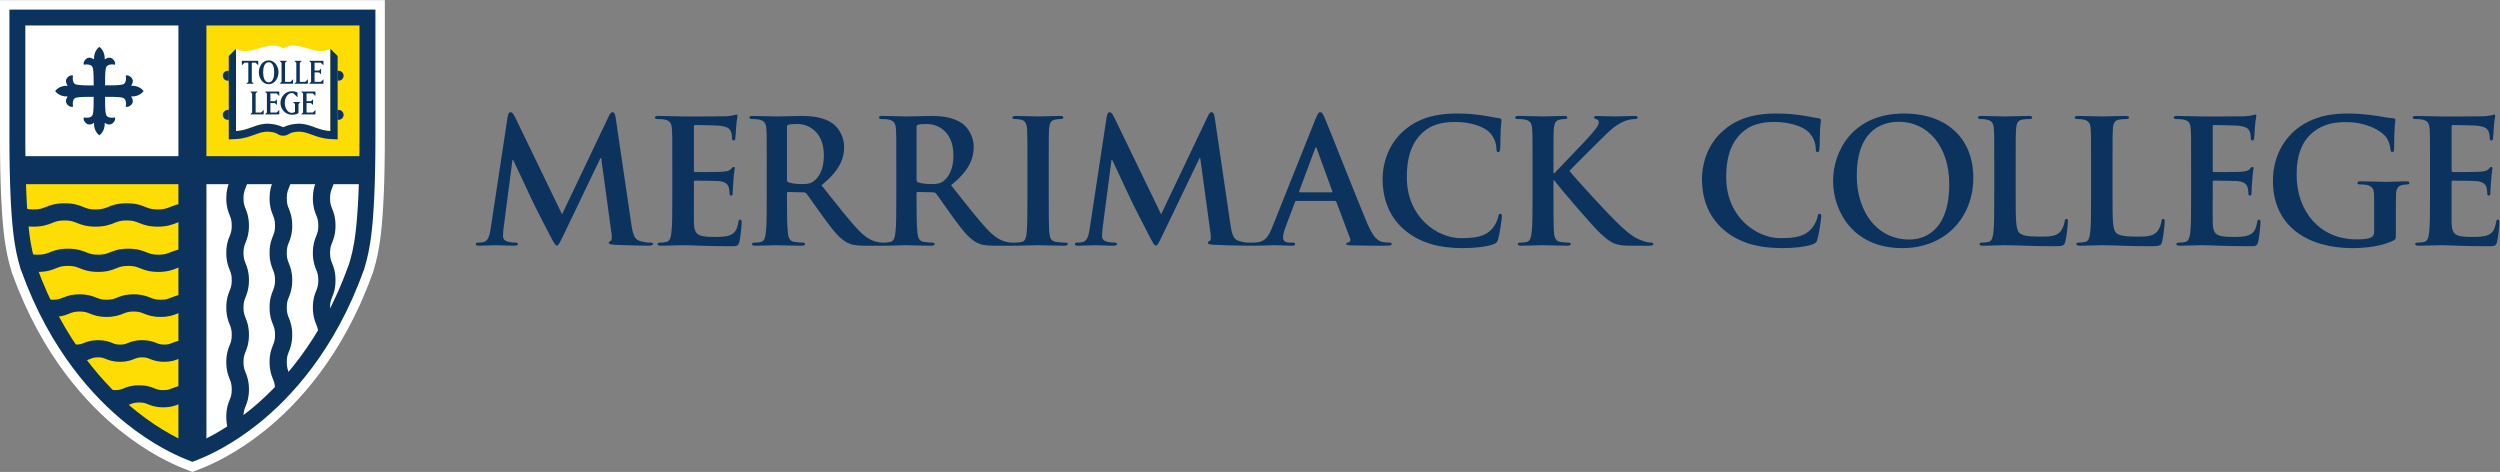 <?xml version="1.0" encoding="UTF-8" standalone="no"?>
<!-- Created with Inkscape (http://www.inkscape.org/) -->

<svg
   version="1.1"
   id="svg2"
   width="265.28"
   height="50.08"
   viewBox="0 0 265.28 50.08"
   sodipodi:docname="mchorizontalcmykeps.eps"
   xmlns:inkscape="http://www.inkscape.org/namespaces/inkscape"
   xmlns:sodipodi="http://sodipodi.sourceforge.net/DTD/sodipodi-0.dtd"
   xmlns="http://www.w3.org/2000/svg"
   xmlns:svg="http://www.w3.org/2000/svg">
  <rect x="0" y="0" width="265.28" height="50.08" fill="#808080" stroke="none"/>
  <defs
     id="defs6" />
  <sodipodi:namedview
     id="namedview4"
     pagecolor="#ffffff"
     bordercolor="#000000"
     borderopacity="0.25"
     inkscape:showpageshadow="2"
     inkscape:pageopacity="0.0"
     inkscape:pagecheckerboard="0"
     inkscape:deskcolor="#d1d1d1" />
  <g
     id="g8"
     inkscape:groupmode="layer"
     inkscape:label="ink_ext_XXXXXX"
     transform="matrix(1.333,0,0,-1.333,0,50.08)">
    <g
       id="g10"
       transform="scale(0.1)">
      <path
         d="M 298.848,375.566 H 0 V 266.875 c 0,-75.02 5.164,-93.184 8.578,-105.203 l 0.391,-1.359 0.465,-1.641 0.258,-0.918 0.402,-0.684 C 33.477,92.305 69.629,53.684 95.879,32.676 117.543,15.363 136.434,6.594 145.77,2.91 L 150.398,1.074 153.145,0 l 2.75,1.074 4.656,1.828 c 9.328,3.68 28.195,12.43 49.883,29.766 26.25,20.992 62.382,59.578 85.757,124.305 l 0.106,0.175 0.516,1.309 0.527,1.746 0.41,1.477 c 3.422,11.992 8.598,30.156 8.598,105.195 v 88.535 12.656 7.5 h -7.5"
         style="fill:#ffffff;fill-opacity:1;fill-rule:nonzero;stroke:none"
         id="path12" />
      <path
         d="m 28.418,165.715 0.273,-0.766 C 50.449,103.965 84.09,67.91 108.484,48.43 c 20.09,-16.074 37.422,-23.906 44.668,-26.77 7.278,2.863 24.602,10.695 44.7,26.77 24.394,19.48 58.035,55.535 79.793,116.519 l 0.277,0.766 0.047,0.086 c 3.125,11.094 8.211,25.781 8.211,101.074 V 355.41 H 20.156 v -88.535 c 0,-75.293 5.086,-89.98 8.211,-101.074 l 0.051,-0.086"
         style="fill:#ffffff;fill-opacity:1;fill-rule:nonzero;stroke:none"
         id="path14" />
      <path
         d="m 20.156,356.602 h -1.203 v -89.727 c 0,-5.176 0.02,-10.242 0.078,-15.508 l 0.012,-1.191 h 1.191 121.797 1.199 v 1.203 104.031 1.192 H 142.031 20.156"
         style="fill:#ffffff;fill-opacity:1;fill-rule:nonzero;stroke:none"
         id="path16" />
      <path
         d="M 286.18,356.602 H 163.113 V 250.176 h 124.172 l 0.012,1.191 c 0.066,5.215 0.086,10.293 0.086,15.508 v 88.535 1.192 h -1.203"
         style="fill:#fddd04;fill-opacity:1;fill-rule:nonzero;stroke:none"
         id="path18" />
      <path
         d="m 20.703,230.273 h -1.25 l 0.051,-1.23 c 1.316,-41.113 4.781,-53.309 7.32,-62.227 l 0.383,-1.336 0.047,-0.156 0.07,-0.129 0.223,-0.644 C 49.402,103.293 83.215,67.078 107.723,47.473 118.621,38.77 129.98,31.418 141.484,25.625 l 1.746,-0.867 v 1.941 202.383 1.191 H 142.031 20.703"
         style="fill:#fddd04;fill-opacity:1;fill-rule:nonzero;stroke:none"
         id="path20" />
      <path
         d="m 164.324,230.273 h -1.211 V 24.758 l 1.758,0.867 c 11.496,5.801 22.852,13.156 33.742,21.848 24.512,19.605 58.301,55.82 80.164,117.07 l 0.227,0.652 0.019,0.039 0.098,0.246 0.391,1.336 c 2.539,8.918 6.004,21.114 7.324,62.227 l 0.039,1.23 h -1.242 -121.309"
         style="fill:#ffffff;fill-opacity:1;fill-rule:nonzero;stroke:none"
         id="path22" />
      <path
         d="M 288.555,251.379 H 164.324 V 357.402 H 142.031 V 251.379 H 17.793 V 229.082 H 142.031 V 21.262 h 22.293 V 229.082 h 124.231 v 22.297"
         style="fill:#0b335e;fill-opacity:1;fill-rule:nonzero;stroke:none"
         id="path24" />
      <path
         d="m 114.297,303.184 c 0,0 -2.918,4.582 -9.942,4.238 0,0 2.754,3.555 0.458,6.25 -2.477,2.832 -4.723,1.855 -4.723,1.855 0,0 1.316,-6.015 -2.453,-7.109 -2.402,-0.676 -9.25,-0.75 -13.996,-0.691 -0.055,4.714 0.012,11.589 0.715,13.984 1.094,3.758 7.148,2.449 7.148,2.449 0,0 0.938,2.246 -1.906,4.688 -2.664,2.312 -6.231,-0.43 -6.231,-0.43 0.332,7.012 -4.266,9.941 -4.266,9.941 0,0 -4.57,-2.929 -4.266,-9.941 0,0 -3.539,2.742 -6.223,0.43 -2.844,-2.442 -1.895,-4.688 -1.895,-4.688 0,0 6.062,1.309 7.129,-2.449 0.723,-2.395 0.762,-9.27 0.723,-13.984 -4.758,-0.09 -11.621,0.015 -14.004,0.691 -3.781,1.094 -2.414,7.109 -2.414,7.109 0,0 -2.273,0.977 -4.734,-1.855 -2.297,-2.695 0.461,-6.25 0.461,-6.25 -7.035,0.344 -9.973,-4.238 -9.973,-4.238 0,0 2.938,-4.571 9.973,-4.278 0,0 -2.758,-3.554 -0.461,-6.25 2.461,-2.832 4.734,-1.894 4.734,-1.894 0,0 -1.367,6.093 2.414,7.168 2.383,0.683 9.246,0.73 14.004,0.683 0.039,-4.726 0,-11.601 -0.723,-13.965 -1.066,-3.796 -7.129,-2.429 -7.129,-2.429 0,0 -0.949,-2.278 1.895,-4.739 2.684,-2.285 6.223,0.411 6.223,0.411 -0.305,-6.993 4.266,-9.903 4.266,-9.903 0,0 4.598,2.91 4.266,9.903 0,0 3.566,-2.696 6.231,-0.411 2.844,2.461 1.906,4.739 1.906,4.739 0,0 -6.055,-1.367 -7.148,2.429 -0.703,2.364 -0.77,9.239 -0.715,13.965 4.746,0.047 11.594,0 13.996,-0.683 3.769,-1.075 2.453,-7.168 2.453,-7.168 0,0 2.246,-0.938 4.723,1.894 2.296,2.696 -0.458,6.25 -0.458,6.25 7.024,-0.293 9.942,4.278 9.942,4.278"
         style="fill:#0b335e;fill-opacity:1;fill-rule:nonzero;stroke:none"
         id="path26" />
      <path
         d="m 286.18,266.875 c 0,-75.293 -5.086,-89.98 -8.211,-101.074 l -0.047,-0.086 -0.277,-0.766 C 255.887,103.965 222.246,67.91 197.852,48.43 177.754,32.355 160.43,24.523 153.152,21.66 145.906,24.523 128.574,32.355 108.484,48.43 84.09,67.91 50.449,103.965 28.691,164.949 l -0.273,0.766 -0.051,0.086 c -3.125,11.094 -8.211,25.781 -8.211,101.074 V 355.41 H 286.18 Z m 0,101.191 H 7.5 V 266.875 c 0,-74.023 5,-91.562 8.301,-103.176 l 0.379,-1.328 0.469,-1.656 0.266,-0.449 C 39.707,96.731 74.969,59.016 100.566,38.527 121.492,21.809 139.598,13.41 148.523,9.883 l 4.629,-1.824 4.661,1.824 c 8.914,3.516 27.011,11.914 47.941,28.644 25.613,20.488 60.875,58.203 83.648,121.739 l 0.227,0.359 0.527,1.746 0.371,1.328 c 3.313,11.614 8.321,29.153 8.321,103.176 v 88.535 12.656 H 286.18"
         style="fill:#0b335e;fill-opacity:1;fill-rule:nonzero;stroke:none"
         id="path28" />
      <path
         d="m 41.551,198.223 c 2.773,1.113 4.961,1.992 9.828,1.992 4.859,0 7.047,-0.879 9.82,-1.992 3.305,-1.309 7.402,-2.957 14.902,-2.957 7.5,0 11.613,1.648 14.914,2.957 2.773,1.113 4.961,1.992 9.824,1.992 4.863,0 7.051,-0.879 9.824,-1.992 3.301,-1.309 7.402,-2.957 14.902,-2.957 7.508,0 11.61,1.648 14.911,2.957 0.949,0.382 1.82,0.73 2.753,1.023 v 14.074 c -3.359,-0.593 -5.761,-1.55 -7.832,-2.382 -2.769,-1.114 -4.96,-1.985 -9.832,-1.985 -4.863,0 -7.05,0.871 -9.824,1.985 -3.301,1.32 -7.402,2.968 -14.902,2.968 -7.5,0 -11.613,-1.648 -14.914,-2.968 -2.762,-1.114 -4.949,-1.985 -9.824,-1.985 -4.863,0 -7.051,0.871 -9.824,1.985 -3.301,1.32 -7.398,2.968 -14.898,2.968 -7.5,0 -11.613,-1.648 -14.914,-2.968 -2.766,-1.114 -4.953,-1.985 -9.816,-1.985 -2.742,0 -4.637,0.277 -6.258,0.715 0.34,-5.359 0.723,-10.02 1.133,-14.109 1.512,-0.188 3.203,-0.293 5.125,-0.293 7.5,0 11.605,1.648 14.902,2.957"
         style="fill:#0b335e;fill-opacity:1;fill-rule:nonzero;stroke:none"
         id="path30" />
      <path
         d="m 126.086,172.941 c -4.68,0 -6.684,0.801 -9.457,1.903 -3.223,1.289 -7.227,2.89 -14.551,2.89 -7.312,0 -11.316,-1.601 -14.539,-2.89 -2.773,-1.102 -4.777,-1.903 -9.453,-1.903 -4.688,0 -6.691,0.801 -9.465,1.903 -3.223,1.289 -7.227,2.89 -14.539,2.89 -7.324,0 -11.328,-1.601 -14.543,-2.89 -2.773,-1.102 -4.774,-1.903 -9.461,-1.903 -2.109,0 -3.672,0.157 -5.012,0.438 0.606,-2.52 1.203,-4.617 1.758,-6.563 l 0.383,-1.336 0.047,-0.156 0.07,-0.129 0.223,-0.644 c 0.637,-1.785 1.281,-3.555 1.945,-5.293 0.195,-0.012 0.391,-0.012 0.586,-0.012 7.324,0 11.328,1.606 14.539,2.895 2.773,1.101 4.777,1.902 9.465,1.902 4.676,0 6.68,-0.801 9.453,-1.902 3.223,-1.289 7.226,-2.895 14.551,-2.895 7.312,0 11.316,1.606 14.543,2.895 2.769,1.101 4.773,1.902 9.449,1.902 4.688,0 6.692,-0.801 9.465,-1.902 3.223,-1.289 7.227,-2.895 14.543,-2.895 7.32,0 11.324,1.606 14.539,2.895 0.918,0.359 1.738,0.691 2.605,0.964 v 14.075 c -3.3,-0.586 -5.652,-1.524 -7.683,-2.336 -2.774,-1.102 -4.777,-1.903 -9.461,-1.903"
         style="fill:#0b335e;fill-opacity:1;fill-rule:nonzero;stroke:none"
         id="path32" />
      <path
         d="m 127.852,137.09 c -4.055,0 -5.793,0.703 -8.204,1.66 -2.937,1.184 -6.601,2.648 -13.293,2.648 -6.687,0 -10.351,-1.464 -13.289,-2.648 -2.402,-0.957 -4.141,-1.66 -8.203,-1.66 -4.055,0 -5.793,0.703 -8.203,1.66 -2.941,1.184 -6.602,2.648 -13.293,2.648 -6.688,0 -10.34,-1.464 -13.277,-2.648 -2.414,-0.957 -4.152,-1.66 -8.215,-1.66 -1.223,0 -2.227,0.07 -3.117,0.187 2.227,-4.757 4.524,-9.316 6.875,-13.703 4.406,0.418 7.199,1.535 9.531,2.473 2.414,0.965 4.152,1.656 8.203,1.656 4.062,0 5.805,-0.691 8.203,-1.656 2.941,-1.176 6.602,-2.637 13.293,-2.637 6.688,0 10.351,1.461 13.289,2.637 2.414,0.965 4.153,1.656 8.203,1.656 4.055,0 5.801,-0.691 8.215,-1.656 2.93,-1.176 6.59,-2.637 13.282,-2.637 6.699,0 10.351,1.461 13.289,2.637 0.734,0.293 1.398,0.555 2.089,0.789 v 14.074 c -3.093,-0.527 -5.281,-1.398 -7.167,-2.16 -2.411,-0.957 -4.149,-1.66 -8.211,-1.66"
         style="fill:#0b335e;fill-opacity:1;fill-rule:nonzero;stroke:none"
         id="path34" />
      <path
         d="m 130.715,101.398 c -3.078,0 -4.336,0.497 -6.242,1.27 -2.508,0.992 -5.625,2.242 -11.328,2.242 -5.715,0 -8.829,-1.25 -11.329,-2.242 -1.906,-0.773 -3.164,-1.27 -6.242,-1.27 -3.074,0 -4.336,0.497 -6.238,1.27 -2.512,0.992 -5.617,2.242 -11.328,2.242 -5.711,0 -8.828,-1.25 -11.328,-2.242 -1.906,-0.773 -3.164,-1.27 -6.242,-1.27 -0.586,0 -1.102,0.02 -1.57,0.047 3.008,-4.511 6.043,-8.789 9.102,-12.824 1.496,0.414 2.703,0.891 3.797,1.328 1.906,0.766 3.164,1.274 6.242,1.274 3.078,0 4.336,-0.508 6.238,-1.274 2.5,-0.996 5.617,-2.246 11.328,-2.246 5.715,0 8.821,1.25 11.321,2.246 1.914,0.766 3.171,1.274 6.25,1.274 3.066,0 4.335,-0.508 6.238,-1.274 2.5,-0.996 5.617,-2.246 11.332,-2.246 5.711,0 8.816,1.25 11.316,2.246 0.43,0.168 0.821,0.324 1.199,0.473 v 14.101 c -2.722,-0.449 -4.636,-1.203 -6.277,-1.855 -1.906,-0.773 -3.164,-1.27 -6.238,-1.27"
         style="fill:#0b335e;fill-opacity:1;fill-rule:nonzero;stroke:none"
         id="path36" />
      <path
         d="m 129.988,65.137 c -3.504,0 -4.929,0.566 -7.09,1.438 -2.695,1.074 -6.043,2.41 -12.175,2.41 -6.133,0 -9.485,-1.336 -12.168,-2.41 -2.168,-0.871 -3.594,-1.438 -7.09,-1.438 -1.476,0 -2.578,0.098 -3.527,0.285 4.551,-4.66 8.996,-8.801 13.242,-12.492 0.898,0.312 1.711,0.637 2.453,0.93 2.168,0.867 3.594,1.434 7.09,1.434 3.496,0 4.929,-0.566 7.09,-1.434 2.695,-1.074 6.042,-2.414 12.175,-2.414 6.133,0 9.485,1.34 12.168,2.414 0.383,0.156 0.735,0.293 1.074,0.418 v 14.191 c -2.617,-0.488 -4.511,-1.242 -6.152,-1.895 -2.168,-0.871 -3.594,-1.438 -7.09,-1.438"
         style="fill:#0b335e;fill-opacity:1;fill-rule:nonzero;stroke:none"
         id="path38" />
      <path
         d="m 195.508,52.297 c 1.191,2.957 2.664,6.648 2.664,13.406 0,6.746 -1.473,10.441 -2.664,13.41 -0.977,2.441 -1.68,4.207 -1.68,8.32 0,4.109 0.703,5.879 1.68,8.32 1.191,2.969 2.664,6.656 2.664,13.406 0,6.758 -1.473,10.449 -2.664,13.41 -0.977,2.442 -1.68,4.207 -1.68,8.328 0,4.114 0.703,5.879 1.68,8.321 1.191,2.969 2.664,6.648 2.664,13.41 0,6.746 -1.473,10.437 -2.664,13.406 -0.977,2.442 -1.68,4.199 -1.68,8.32 0,4.114 0.703,5.879 1.68,8.321 1.191,2.961 2.664,6.66 2.664,13.398 0,6.758 -1.473,10.449 -2.664,13.418 -0.977,2.442 -1.68,4.199 -1.68,8.321 0,4.113 0.703,5.878 1.68,8.32 0.488,1.211 1.015,2.539 1.472,4.14 h -14.55 c -1.102,-2.812 -2.293,-6.406 -2.293,-12.46 0,-6.758 1.472,-10.45 2.664,-13.407 0.976,-2.453 1.679,-4.211 1.679,-8.332 0,-4.101 -0.703,-5.879 -1.679,-8.32 -1.192,-2.957 -2.664,-6.649 -2.664,-13.399 0,-6.757 1.472,-10.437 2.664,-13.406 0.976,-2.441 1.679,-4.211 1.679,-8.32 0,-4.121 -0.703,-5.883 -1.679,-8.332 -1.192,-2.957 -2.664,-6.649 -2.664,-13.399 0,-6.757 1.472,-10.449 2.664,-13.406 0.976,-2.453 1.679,-4.211 1.679,-8.332 0,-4.109 -0.703,-5.879 -1.679,-8.32 -1.192,-2.969 -2.664,-6.66 -2.664,-13.406 0,-6.75 1.472,-10.441 2.664,-13.41 0.976,-2.441 1.679,-4.207 1.679,-8.32 0,-4.121 -0.703,-5.887 -1.679,-8.332 -1.192,-2.965 -2.664,-6.656 -2.664,-13.406 0,-3.828 0.476,-6.668 1.101,-8.953 4.25,2.715 8.45,5.645 12.59,8.758 0,0.07 0,0.129 0,0.195 0,4.121 0.703,5.879 1.68,8.332"
         style="fill:#0b335e;fill-opacity:1;fill-rule:nonzero;stroke:none"
         id="path40" />
      <path
         d="m 228.281,87.434 c 0,4.109 0.703,5.879 1.68,8.32 1.191,2.969 2.668,6.656 2.668,13.406 0,6.758 -1.477,10.449 -2.668,13.41 -0.977,2.442 -1.68,4.207 -1.68,8.328 0,4.114 0.703,5.879 1.68,8.321 1.191,2.969 2.668,6.648 2.668,13.41 0,6.746 -1.477,10.437 -2.668,13.406 -0.977,2.442 -1.68,4.199 -1.68,8.32 0,4.114 0.703,5.879 1.68,8.321 1.191,2.961 2.668,6.66 2.668,13.398 0,6.758 -1.477,10.449 -2.668,13.418 -0.977,2.442 -1.68,4.199 -1.68,8.321 0,4.113 0.703,5.878 1.68,8.32 0.488,1.211 1.016,2.539 1.473,4.14 h -14.551 c -1.102,-2.812 -2.293,-6.406 -2.293,-12.46 0,-6.758 1.484,-10.45 2.664,-13.407 0.976,-2.453 1.68,-4.211 1.68,-8.332 0,-4.101 -0.704,-5.879 -1.68,-8.32 -1.18,-2.957 -2.664,-6.649 -2.664,-13.399 0,-6.757 1.484,-10.437 2.664,-13.406 0.976,-2.441 1.68,-4.211 1.68,-8.32 0,-4.121 -0.704,-5.883 -1.68,-8.332 -1.18,-2.957 -2.664,-6.649 -2.664,-13.399 0,-6.757 1.484,-10.449 2.664,-13.406 0.976,-2.453 1.68,-4.211 1.68,-8.332 0,-4.109 -0.704,-5.879 -1.68,-8.32 -1.18,-2.969 -2.664,-6.66 -2.664,-13.406 0,-6.75 1.484,-10.441 2.664,-13.41 0.961,-2.383 1.652,-4.129 1.68,-8.055 3.711,3.828 7.492,7.969 11.3,12.48 -0.097,0.223 -0.187,0.438 -0.273,0.664 -0.977,2.441 -1.68,4.207 -1.68,8.32"
         style="fill:#0b335e;fill-opacity:1;fill-rule:nonzero;stroke:none"
         id="path42" />
      <path
         d="m 264.422,139.219 c 1.183,2.969 2.656,6.648 2.656,13.41 0,6.746 -1.473,10.437 -2.656,13.406 -0.977,2.442 -1.688,4.199 -1.688,8.32 0,4.114 0.711,5.879 1.688,8.321 1.183,2.961 2.656,6.66 2.656,13.398 0,6.758 -1.473,10.449 -2.656,13.418 -0.977,2.442 -1.688,4.199 -1.688,8.321 0,4.113 0.711,5.878 1.688,8.32 0.48,1.211 1.008,2.539 1.476,4.14 H 251.34 c -1.106,-2.812 -2.289,-6.406 -2.289,-12.46 0,-6.758 1.476,-10.45 2.66,-13.407 0.973,-2.453 1.687,-4.211 1.687,-8.332 0,-4.101 -0.703,-5.879 -1.687,-8.32 -1.184,-2.957 -2.66,-6.649 -2.66,-13.399 0,-6.757 1.476,-10.437 2.66,-13.406 0.984,-2.441 1.687,-4.211 1.687,-8.32 0,-4.121 -0.714,-5.883 -1.687,-8.332 -1.184,-2.957 -2.66,-6.649 -2.66,-13.399 0,-6.757 1.476,-10.449 2.66,-13.406 0.848,-2.109 1.48,-3.722 1.648,-6.769 3.262,5.371 6.454,11.054 9.551,17.07 -0.109,0.879 -0.176,1.887 -0.176,3.105 0,4.114 0.711,5.879 1.688,8.321"
         style="fill:#0b335e;fill-opacity:1;fill-rule:nonzero;stroke:none"
         id="path44" />
      <path
         d="m 255.555,335.039 c -7.352,0 -14.707,4.395 -22.051,4.395 -2.684,0 -5.371,-0.586 -8.074,-2.176 -2.696,1.59 -5.383,2.176 -8.067,2.176 -7.343,0 -14.699,-4.395 -22.05,-4.395 -2.481,0 -4.961,0.535 -7.434,1.856 v -65.547 c 5.043,0.273 8.906,1.679 12.648,3.047 3.965,1.445 7.715,2.812 12.508,2.812 3.848,0 7.91,-0.898 12.395,-2.754 4.492,1.856 8.554,2.754 12.402,2.754 4.785,0 8.535,-1.367 12.5,-2.812 3.738,-1.368 7.617,-2.774 12.645,-3.047 v 65.547 c -2.469,-1.321 -4.942,-1.856 -7.422,-1.856"
         style="fill:#ffffff;fill-opacity:1;fill-rule:nonzero;stroke:none"
         id="path46" />
      <path
         d="m 200.449,310.625 1.543,-1.57 h -5.898 l 1.57,1.57 v 15.156 h -3.086 l -2.058,-2.097 v 3.582 h 13.046 v -3.582 l -2.07,2.097 h -3.047 v -15.156"
         style="fill:#0b335e;fill-opacity:1;fill-rule:nonzero;stroke:none"
         id="path48" />
      <path
         d="m 209.473,318.156 c 0,-3.605 0.925,-8 4.414,-8 3.457,0 4.383,4.395 4.383,8 0,3.614 -0.926,7.996 -4.383,7.996 -3.489,0 -4.414,-4.382 -4.414,-7.996 z m -3.426,0 c 0,4.754 3.023,9.5 7.84,9.5 4.785,0 7.801,-4.746 7.801,-9.5 0,-4.758 -3.016,-9.504 -7.801,-9.504 -4.817,0 -7.84,4.746 -7.84,9.504"
         style="fill:#0b335e;fill-opacity:1;fill-rule:nonzero;stroke:none"
         id="path50" />
      <path
         d="m 233.32,312.637 v -3.582 h -10.761 l 1.57,1.57 v 15.059 l -1.57,1.582 h 5.918 l -1.575,-1.582 v -15.157 h 4.356 l 2.062,2.11"
         style="fill:#0b335e;fill-opacity:1;fill-rule:nonzero;stroke:none"
         id="path52" />
      <path
         d="m 245.078,312.637 v -3.582 h -10.773 l 1.574,1.57 v 15.059 l -1.574,1.582 h 5.929 l -1.582,-1.582 v -15.157 h 4.356 l 2.07,2.11"
         style="fill:#0b335e;fill-opacity:1;fill-rule:nonzero;stroke:none"
         id="path54" />
      <path
         d="m 257.469,309.055 h -11.414 l 1.574,1.57 v 15.059 l -1.574,1.582 h 11.414 v -3.582 l -2.059,2.097 h -5 v -6.23 h 3.574 l 1.582,1.562 v -4.629 l -1.582,1.582 h -3.574 v -7.539 h 5 l 2.059,2.11 v -3.582"
         style="fill:#0b335e;fill-opacity:1;fill-rule:nonzero;stroke:none"
         id="path56" />
      <path
         d="m 209.91,288.203 v -3.586 h -10.769 l 1.574,1.574 v 15.059 l -1.574,1.582 h 5.925 l -1.57,-1.582 v -15.145 h 4.356 l 2.058,2.098"
         style="fill:#0b335e;fill-opacity:1;fill-rule:nonzero;stroke:none"
         id="path58" />
      <path
         d="m 222.313,284.617 h -11.415 l 1.571,1.574 v 15.059 l -1.571,1.582 h 11.415 v -3.586 l -2.071,2.102 h -5 v -6.231 h 3.586 l 1.57,1.574 v -4.628 l -1.57,1.57 h -3.586 v -7.528 h 5 l 2.071,2.098 v -3.586"
         style="fill:#0b335e;fill-opacity:1;fill-rule:nonzero;stroke:none"
         id="path60" />
      <path
         d="m 233.242,294.473 h 5.93 l -1.574,-1.582 v -7.188 c -1.231,-0.683 -1.883,-1.328 -5.344,-1.328 -4.93,0 -9,4.285 -9,9.355 0,5.059 4.07,9.344 9,9.344 2.101,0 3.461,-0.457 4.57,-1.043 v -3.797 l -2.5,2.5 c -0.586,0.614 -1.199,0.868 -2.07,0.868 -3.484,0 -5.555,-4.082 -5.555,-7.872 0,-3.769 2.071,-7.871 5.555,-7.871 1.641,0 2.316,0.704 2.57,0.887 v 6.145 l -1.582,1.582"
         style="fill:#0b335e;fill-opacity:1;fill-rule:nonzero;stroke:none"
         id="path62" />
      <path
         d="m 251.094,284.617 h -11.418 l 1.574,1.574 v 15.059 l -1.574,1.582 h 11.418 v -3.586 l -2.071,2.102 h -5 v -6.231 h 3.582 l 1.575,1.574 v -4.628 l -1.575,1.57 h -3.582 v -7.528 h 5 l 2.071,2.098 v -3.586"
         style="fill:#0b335e;fill-opacity:1;fill-rule:nonzero;stroke:none"
         id="path64" />
      <path
         d="m 262.977,336.895 v -65.547 c -5.028,0.273 -8.907,1.679 -12.645,3.047 -3.965,1.445 -7.715,2.812 -12.5,2.812 -3.848,0 -7.91,-0.898 -12.402,-2.754 -4.485,1.856 -8.547,2.754 -12.395,2.754 -4.793,0 -8.543,-1.367 -12.508,-2.812 -3.742,-1.368 -7.605,-2.774 -12.648,-3.047 v 65.547 l -5.781,-5.782 v -59.765 -0.528 -5.586 -0.527 l 6.105,0.332 c 5.945,0.324 10.391,1.953 14.305,3.391 l 0.039,0.008 c 3.762,1.378 6.738,2.46 10.488,2.46 3.496,-0.175 6.145,-0.664 8.117,-2.011 2,-1.367 4.278,-1.231 4.278,-1.231 0,0 2.285,-0.136 4.285,1.231 1.973,1.347 4.621,1.836 8.117,2.011 3.75,0 6.719,-1.082 10.488,-2.46 l 0.039,-0.008 c 3.914,-1.438 8.36,-3.067 14.305,-3.391 l 6.106,-0.332 v 0.527 5.586 0.528 59.765 l -5.793,5.782"
         style="fill:#0b335e;fill-opacity:1;fill-rule:nonzero;stroke:none"
         id="path66" />
      <path
         d="m 269.59,288.184 c 2.156,0 3.926,-1.766 3.926,-3.946 0,-2.168 -1.77,-3.925 -3.926,-3.925 h -0.879 v 7.871 h 0.879"
         style="fill:#0b335e;fill-opacity:1;fill-rule:nonzero;stroke:none"
         id="path68" />
      <path
         d="m 269.59,319.336 c 2.156,0 3.926,-1.746 3.926,-3.914 0,-2.18 -1.77,-3.945 -3.926,-3.945 h -0.879 v 7.859 h 0.879"
         style="fill:#0b335e;fill-opacity:1;fill-rule:nonzero;stroke:none"
         id="path70" />
      <path
         d="m 181.277,288.184 c -2.156,0 -3.933,-1.766 -3.933,-3.946 0,-2.168 1.777,-3.925 3.933,-3.925 h 0.871 v 7.871 h -0.871"
         style="fill:#0b335e;fill-opacity:1;fill-rule:nonzero;stroke:none"
         id="path72" />
      <path
         d="m 181.277,319.336 c -2.156,0 -3.933,-1.746 -3.933,-3.914 0,-2.18 1.777,-3.945 3.933,-3.945 h 0.871 v 7.859 h -0.871"
         style="fill:#0b335e;fill-opacity:1;fill-rule:nonzero;stroke:none"
         id="path74" />
      <path
         d="m 517.672,182.559 c -1.777,0 -4.512,0.117 -8.484,1.359 -4.098,1.238 -5.489,5.215 -6.7,13.824 l -12.425,84.426 c -0.43,2.871 -1.211,4.238 -2.461,4.238 -1.231,0 -2.051,-1.074 -3.008,-3.281 l -37.176,-78.035 -37.277,77.078 c -1.782,3.555 -2.602,4.238 -3.696,4.238 -1.093,0 -1.914,-1.23 -2.324,-3.554 l -13.519,-89.09 c -0.684,-4.629 -1.797,-9.973 -5.606,-10.801 -2.07,-0.402 -3.008,-0.402 -4.101,-0.402 -1.352,0 -2.196,-0.274 -2.196,-0.957 0,-1.231 1.102,-1.504 2.449,-1.504 4.375,0 10.957,0.41 13.536,0.41 2.484,0 8.617,-0.41 14.359,-0.41 2.031,0 3.266,0.273 3.266,1.504 0,0.683 -0.938,0.957 -2.032,0.957 -1.39,0 -3.285,0.117 -5.746,0.683 -2.324,0.547 -4.101,1.778 -4.101,4.375 0,2.18 0.136,3.957 0.429,6.438 l 7.09,54.363 h 0.528 c 4.804,-10.234 12.992,-27.461 14.222,-30.332 1.641,-3.809 12.446,-24.746 15.727,-31.008 2.168,-4.117 3.539,-6.863 4.765,-6.863 1.211,0 1.914,1.262 5.063,7.687 l 29.773,62.02 h 0.547 l 8.207,-60.125 c 0.547,-3.809 0.137,-5.598 -0.683,-5.879 -0.938,-0.402 -1.504,-0.813 -1.504,-1.496 0,-0.82 0.82,-1.223 3.965,-1.524 5.468,-0.39 24.32,-0.8 27.746,-0.8 1.914,0 3.535,0.41 3.535,1.504 0,0.82 -0.945,0.957 -2.168,0.957"
         style="fill:#0b335e;fill-opacity:1;fill-rule:nonzero;stroke:none"
         id="path76" />
      <path
         d="m 589.285,200.879 c -0.957,0 -1.211,-0.555 -1.508,-2.039 -0.937,-5.606 -2.597,-8.496 -6.132,-10.129 -3.555,-1.633 -9.301,-1.633 -12.856,-1.633 -13.926,0 -16.117,2.055 -16.41,11.449 -0.117,3.985 0,16.551 0,21.2 v 10.781 c 0,0.84 0.156,1.387 0.844,1.387 3.277,0 16.797,-0.137 19.398,-0.411 5.059,-0.566 6.953,-2.597 7.637,-5.332 0.41,-1.777 0.41,-3.554 0.566,-4.922 0,-0.683 0.254,-1.23 1.231,-1.23 1.211,0 1.211,1.484 1.211,2.598 0,0.957 0.293,6.406 0.566,9.16 0.391,6.953 1.094,9.16 1.094,9.961 0,0.82 -0.41,1.094 -0.957,1.094 -0.703,0 -1.231,-0.684 -2.207,-1.778 -1.211,-1.367 -3.262,-1.777 -6.543,-2.031 -3.168,-0.293 -18.856,-0.293 -21.86,-0.293 -0.824,0 -0.98,0.547 -0.98,1.504 v 34.582 c 0,0.945 0.293,1.375 0.98,1.375 2.711,0 17.075,-0.274 19.379,-0.547 6.836,-0.828 8.223,-2.461 9.18,-4.93 0.664,-1.613 0.82,-3.957 0.82,-4.922 0,-1.21 0.254,-1.914 1.231,-1.914 0.957,0 1.211,0.821 1.367,1.504 0.254,1.641 0.547,7.664 0.664,9.032 0.418,6.269 1.094,7.91 1.094,8.867 0,0.683 -0.117,1.23 -0.817,1.23 -0.687,0 -1.507,-0.39 -2.191,-0.547 -1.094,-0.273 -3.262,-0.547 -5.859,-0.82 -2.598,-0.137 -29.793,-0.137 -34.149,-0.137 -3.828,0 -12.449,0.41 -19.695,0.41 -2.047,0 -3.012,-0.273 -3.012,-1.23 0,-0.957 0.824,-1.23 2.324,-1.23 1.918,0 4.227,-0.137 5.336,-0.411 4.516,-0.957 5.606,-3.156 5.86,-7.785 0.293,-4.375 0.293,-8.179 0.293,-28.972 v -24.043 c 0,-12.559 0,-23.368 -0.704,-29.09 -0.519,-3.977 -1.21,-6.985 -3.945,-7.532 -1.23,-0.273 -2.867,-0.546 -4.922,-0.546 -1.621,0 -2.187,-0.411 -2.187,-1.082 0,-0.969 0.957,-1.379 2.734,-1.379 5.469,0 14.09,0.41 17.235,0.41 8.046,0 17.21,-0.82 37.839,-0.82 5.184,0 6.407,0 7.368,3.554 0.683,2.746 1.777,12.024 1.777,15.176 0,1.367 0,2.461 -1.094,2.461"
         style="fill:#0b335e;fill-opacity:1;fill-rule:nonzero;stroke:none"
         id="path78" />
      <path
         d="m 750.922,231.484 c -2.442,-1.796 -4.238,-2.324 -9.692,-2.324 -3.417,0 -7.519,0.41 -10.371,1.348 -0.957,0.41 -1.25,0.976 -1.25,2.48 v 41.543 c 0,1.094 0.293,1.641 1.25,1.887 1.348,0.418 3.809,0.555 7.207,0.555 8.086,0 20.903,-5.586 20.903,-24.981 0,-11.23 -3.965,-17.519 -8.047,-20.508 z m -103.149,0 c -2.464,-1.796 -4.222,-2.324 -9.71,-2.324 -3.418,0 -7.52,0.41 -10.36,1.348 -0.957,0.41 -1.25,0.976 -1.25,2.48 v 41.543 c 0,1.094 0.293,1.641 1.25,1.887 1.356,0.418 3.817,0.555 7.235,0.555 8.046,0 20.902,-5.586 20.902,-24.981 0,-11.23 -3.985,-17.519 -8.067,-20.508 z m 200.024,-48.925 c -2.051,0 -5.059,0.273 -6.953,0.546 -4.121,0.547 -5.059,3.008 -5.469,6.692 -0.547,5.879 -0.547,16.668 -0.547,29.93 v 24.043 c 0,20.793 0,24.597 0.274,28.972 0.273,4.817 1.367,7.121 5.058,7.785 1.621,0.274 2.735,0.411 4.082,0.411 1.367,0 2.188,0.273 2.188,1.367 0,0.82 -1.094,1.093 -2.852,1.093 -5.195,0 -13.262,-0.41 -16.703,-0.41 -3.945,0 -12.539,0.41 -17.738,0.41 -2.188,0 -3.262,-0.273 -3.262,-1.093 0,-1.094 0.82,-1.367 2.168,-1.367 1.66,0 3.418,-0.137 4.902,-0.547 3.008,-0.684 4.399,-3.02 4.672,-7.649 0.254,-4.375 0.254,-8.179 0.254,-28.972 v -24.043 c 0,-13.262 0,-24.051 -0.664,-29.778 -0.43,-3.961 -1.254,-6.297 -3.969,-6.844 -1.226,-0.273 -2.867,-0.546 -4.922,-0.546 -0.355,0 -0.64,-0.02 -0.898,-0.059 -0.52,0.039 -1.039,0.07 -1.559,0.059 -1.093,0 -2.324,0.117 -3.828,0.402 -2.051,0.398 -7.66,1.375 -15.316,9.316 -8.047,8.465 -17.488,20.614 -29.641,35.946 13.793,11.191 18.031,20.468 18.031,30.586 0,9.171 -5.449,16.125 -9.296,18.75 -7.387,5.019 -16.528,5.839 -25.145,5.839 -4.219,0 -14.594,-0.41 -19.242,-0.41 -2.871,0 -11.492,0.41 -18.719,0.41 -2.07,0 -3.008,-0.273 -3.008,-1.23 0,-0.957 0.821,-1.23 2.325,-1.23 1.914,0 4.218,-0.137 5.316,-0.411 4.508,-0.957 5.609,-3.156 5.879,-7.785 0.277,-4.375 0.277,-8.179 0.277,-28.972 v -24.043 c 0,-12.559 0,-23.368 -0.691,-29.09 -0.547,-3.977 -1.231,-6.985 -3.961,-7.532 -1.235,-0.273 -2.875,-0.546 -4.906,-0.546 -0.227,0 -0.383,-0.02 -0.575,-0.039 -0.265,0.019 -0.492,0.039 -0.648,0.039 -1.094,0 -2.344,0.117 -3.828,0.402 -2.051,0.398 -7.664,1.375 -15.297,9.316 -8.094,8.465 -17.488,20.614 -29.66,35.946 13.793,11.191 18.031,20.468 18.031,30.586 0,9.171 -5.449,16.125 -9.281,18.75 -7.383,5.019 -16.528,5.839 -25.141,5.839 -4.238,0 -14.637,-0.41 -19.265,-0.41 -2.891,0 -11.469,0.41 -18.715,0.41 -2.071,0 -3.008,-0.273 -3.008,-1.23 0,-0.957 0.797,-1.23 2.324,-1.23 1.914,0 4.238,-0.137 5.332,-0.411 4.496,-0.957 5.606,-3.156 5.86,-7.785 0.277,-4.375 0.277,-8.179 0.277,-28.972 v -24.043 c 0,-12.559 0,-23.368 -0.684,-29.09 -0.531,-3.977 -1.234,-6.985 -3.949,-7.532 -1.25,-0.273 -2.891,-0.546 -4.922,-0.546 -1.66,0 -2.187,-0.411 -2.187,-1.082 0,-0.969 0.957,-1.379 2.715,-1.379 5.488,0 14.066,0.41 16.664,0.41 2.07,0 12.175,-0.41 20.086,-0.41 1.796,0 2.753,0.41 2.753,1.379 0,0.671 -0.566,1.082 -1.64,1.082 -1.641,0 -4.649,0.273 -6.699,0.546 -4.09,0.547 -4.922,3.555 -5.34,7.532 -0.684,5.722 -0.684,16.531 -0.684,29.226 v 1.914 c 0,0.821 0.43,1.094 1.102,1.094 l 11.894,-0.273 c 0.957,0 1.758,-0.137 2.442,-0.957 1.777,-2.051 8.07,-11.348 13.539,-18.848 7.66,-10.516 12.855,-16.973 18.715,-20.117 3.554,-1.895 6.976,-2.578 14.613,-2.578 h 12.996 c 0.492,0 1.262,0.011 2.09,0.05 0.203,-0.011 0.383,-0.05 0.621,-0.05 5.465,0 14.086,0.41 16.683,0.41 2.032,0 12.153,-0.41 20.082,-0.41 1.758,0 2.735,0.41 2.735,1.379 0,0.671 -0.547,1.082 -1.66,1.082 -1.641,0 -4.649,0.273 -6.7,0.546 -4.082,0.547 -4.902,3.555 -5.316,7.532 -0.68,5.722 -0.68,16.531 -0.68,29.226 v 1.914 c 0,0.821 0.411,1.094 1.094,1.094 l 11.895,-0.273 c 0.957,0 1.757,-0.137 2.461,-0.957 1.757,-2.051 8.05,-11.348 13.519,-18.848 7.66,-10.516 12.84,-16.973 18.719,-20.117 3.558,-1.895 6.976,-2.578 14.613,-2.578 h 12.992 c 0.664,0 1.981,0 3.305,0.05 0.215,-0.011 0.406,-0.05 0.656,-0.05 5.473,0 14.067,0.41 17.211,0.41 3.696,0 12.309,-0.41 21.332,-0.41 1.504,0 2.602,0.41 2.602,1.379 0,0.671 -0.727,1.082 -2.211,1.082"
         style="fill:#0b335e;fill-opacity:1;fill-rule:nonzero;stroke:none"
         id="path80" />
      <path
         d="m 1059.89,222.598 h -25.14 c -0.53,0 -0.69,0.41 -0.53,0.957 l 12.56,33.625 c 0.14,0.547 0.41,1.23 0.82,1.23 0.41,0 0.55,-0.683 0.69,-1.23 l 12.29,-33.762 c 0.13,-0.41 0,-0.82 -0.69,-0.82 z m 46.17,-40.039 c -1.63,0 -3.68,0.117 -5.7,0.546 -2.9,0.684 -6.85,2.61 -12.04,14.891 -8.75,20.774 -30.6,76.535 -33.9,84.035 -1.36,3.145 -2.19,4.375 -3.42,4.375 -1.37,0 -2.17,-1.504 -3.81,-5.468 l -34.3,-85.809 c -2.72,-6.816 -5.34,-11.477 -11.65,-12.297 -1.07,-0.156 -2.986,-0.273 -4.224,-0.273 -0.164,0 -0.235,-0.059 -0.371,-0.067 -0.977,0.047 -1.774,0.067 -2.094,0.067 -1.797,0 -4.512,0.117 -8.477,1.359 -4.125,1.238 -5.492,5.215 -6.719,13.824 l -12.406,84.426 c -0.41,2.871 -1.23,4.238 -2.469,4.238 -1.226,0 -2.042,-1.074 -3.019,-3.281 L 924.297,205.09 887.02,282.168 c -1.821,3.555 -2.637,4.238 -3.711,4.238 -1.094,0 -1.899,-1.23 -2.325,-3.554 l -13.519,-89.09 c -0.688,-4.629 -1.781,-9.973 -5.61,-10.801 -2.05,-0.402 -2.988,-0.402 -4.082,-0.402 -1.386,0 -2.207,-0.274 -2.207,-0.957 0,-1.231 1.094,-1.504 2.461,-1.504 4.375,0 10.938,0.41 13.539,0.41 2.465,0 8.594,-0.41 14.321,-0.41 2.051,0 3.301,0.273 3.301,1.504 0,0.683 -0.958,0.957 -2.051,0.957 -1.367,0 -3.282,0.117 -5.727,0.683 -2.344,0.547 -4.121,1.778 -4.121,4.375 0,2.18 0.137,3.957 0.414,6.438 l 7.106,54.363 h 0.55 c 4.77,-10.234 12.977,-27.461 14.219,-30.332 1.649,-3.809 12.43,-24.746 15.711,-31.008 2.172,-4.117 3.555,-6.863 4.77,-6.863 1.226,0 1.933,1.262 5.058,7.687 l 29.793,62.02 h 0.524 l 8.207,-60.125 c 0.547,-3.809 0.164,-5.598 -0.68,-5.879 -0.941,-0.402 -1.5,-0.813 -1.5,-1.496 0,-0.82 0.836,-1.223 3.961,-1.524 5.473,-0.39 24.324,-0.8 27.742,-0.8 0.629,0 1.996,0.039 3.52,0.105 0.363,-0.066 0.781,-0.105 1.312,-0.105 7.094,0 14.614,0.41 16.114,0.41 4.24,0 10.13,-0.41 14.48,-0.41 1.53,0 2.35,0.273 2.35,1.379 0,0.808 -0.42,1.082 -2.05,1.082 h -2.07 c -4.23,0 -5.46,1.777 -5.46,4.218 0,1.653 0.67,4.934 2.06,8.352 l 7.36,19.539 c 0.27,0.84 0.57,1.094 1.25,1.094 h 30.44 c 0.68,0 1.09,-0.254 1.39,-0.938 l 10.92,-29.004 c 0.68,-1.621 -0.3,-2.859 -1.24,-3.144 -1.38,-0.117 -1.91,-0.391 -1.91,-1.199 0,-0.969 1.64,-0.969 4.11,-1.106 10.92,-0.273 20.9,-0.273 25.82,-0.273 5.07,0 6.27,0.273 6.27,1.379 0,0.945 -0.68,1.082 -1.77,1.082"
         style="fill:#0b335e;fill-opacity:1;fill-rule:nonzero;stroke:none"
         id="path82" />
      <path
         d="m 1194.34,205.52 c -1.11,0 -1.37,-0.54 -1.77,-2.727 -0.57,-2.469 -2.33,-6.434 -4.65,-9.031 -5.47,-6.289 -12.84,-7.649 -25,-7.649 -18.33,0 -43.05,16.125 -43.05,48.653 0,13.242 2.6,26.222 12.58,35.382 6.02,5.477 13.79,8.465 25.67,8.465 12.58,0 23.23,-3.679 27.74,-8.465 3.42,-3.535 5.2,-8.324 5.34,-12.558 0,-1.914 0.27,-3.02 1.37,-3.02 1.23,0 1.48,1.106 1.63,3.157 0.26,2.734 0.14,10.253 0.41,14.722 0.26,4.809 0.67,6.438 0.67,7.531 0,0.821 -0.53,1.504 -2.05,1.661 -4.08,0.39 -8.46,1.621 -13.65,2.304 -6.27,0.821 -11.36,1.387 -19.8,1.387 -20.38,0 -33.35,-5.469 -43.19,-14.492 -13.11,-12.031 -15.99,-28.184 -15.99,-37.442 0,-13.261 3.56,-28.554 16.94,-40.3 12.43,-10.813 28.14,-14.914 46.9,-14.914 8.72,0 19.09,0.957 24.57,3.156 2.32,0.945 2.87,1.621 3.56,3.965 1.36,4.644 2.98,16.519 2.98,18.152 0,1.133 -0.27,2.063 -1.21,2.063"
         style="fill:#0b335e;fill-opacity:1;fill-rule:nonzero;stroke:none"
         id="path84" />
      <path
         d="m 1314.37,182.559 c -1.65,0 -4.36,0.402 -8.48,2.05 -7.37,2.864 -13.5,9.004 -19.51,14.739 -5.34,5.078 -32.13,33.914 -37.05,40.32 4.65,4.922 25.28,25.422 29.52,29.512 5.88,5.754 10.53,8.633 14.77,10.254 2.58,0.957 5.99,1.504 7.92,1.504 1.38,0 2.06,0.273 2.06,1.23 0,0.957 -0.97,1.23 -2.32,1.23 -4.26,0 -11.78,-0.41 -16.03,-0.41 -3.67,0 -11.18,0.41 -14.04,0.41 -1.53,0 -2.21,-0.273 -2.21,-1.23 0,-0.82 0.55,-1.094 1.78,-1.367 1.35,-0.274 1.91,-1.231 1.91,-2.715 0,-2.344 -3.01,-5.731 -6.84,-10.254 -3.94,-4.637 -23.89,-25.019 -28.54,-30.078 h -0.68 v 6.016 c 0,20.793 0,24.597 0.27,28.972 0.28,4.817 1.37,7.121 5.06,7.785 1.67,0.274 2.45,0.411 3.81,0.411 1.09,0 1.91,0.273 1.91,1.23 0,0.957 -0.95,1.23 -2.85,1.23 -4.63,0 -13.24,-0.41 -16.54,-0.41 -3.27,0 -11.88,0.41 -19.13,0.41 -2.05,0 -3,-0.273 -3,-1.23 0,-0.957 0.81,-1.23 2.32,-1.23 1.91,0 4.24,-0.137 5.33,-0.411 4.52,-0.957 5.61,-3.156 5.86,-7.785 0.3,-4.375 0.3,-8.179 0.3,-28.972 v -24.043 c 0,-12.559 0,-23.368 -0.69,-29.09 -0.54,-3.977 -1.23,-6.985 -3.96,-7.532 -1.24,-0.273 -2.88,-0.546 -4.93,-0.546 -1.64,0 -2.19,-0.411 -2.19,-1.082 0,-0.969 0.96,-1.379 2.74,-1.379 5.47,0 14.08,0.41 17.21,0.41 3.44,0 12.05,-0.41 19.68,-0.41 1.5,0 2.59,0.41 2.59,1.379 0,0.671 -0.67,1.082 -1.76,1.082 -1.8,0 -4.78,0.273 -6.7,0.546 -3.42,0.547 -4.65,3.555 -4.92,7.375 -0.41,5.879 -0.41,16.688 -0.41,29.247 v 12.441 h 0.68 l 1.51,-2.051 c 2.87,-3.965 29.79,-35.539 35.79,-40.847 5.88,-5.207 9.55,-8.204 16.96,-8.899 2.85,-0.273 5.33,-0.273 9.43,-0.273 h 11.87 c 2.61,0 3.27,0.41 3.27,1.379 0,0.808 -0.81,1.082 -1.77,1.082"
         style="fill:#0b335e;fill-opacity:1;fill-rule:nonzero;stroke:none"
         id="path86" />
      <path
         d="m 1448.55,205.52 c -1.1,0 -1.37,-0.54 -1.78,-2.727 -0.55,-2.469 -2.31,-6.434 -4.65,-9.031 -5.45,-6.289 -12.81,-7.649 -24.99,-7.649 -18.3,0 -43.02,16.125 -43.02,48.653 0,13.242 2.58,26.222 12.55,35.382 6.01,5.477 13.79,8.465 25.69,8.465 12.56,0 23.23,-3.679 27.74,-8.465 3.4,-3.535 5.17,-8.324 5.32,-12.558 0,-1.914 0.27,-3.02 1.36,-3.02 1.23,0 1.5,1.106 1.64,3.157 0.27,2.734 0.14,10.253 0.41,14.722 0.28,4.809 0.69,6.438 0.69,7.531 0,0.821 -0.53,1.504 -2.06,1.661 -4.08,0.39 -8.44,1.621 -13.67,2.304 -6.27,0.821 -11.32,1.387 -19.79,1.387 -20.4,0 -33.33,-5.469 -43.2,-14.492 -13.09,-12.031 -15.96,-28.184 -15.96,-37.442 0,-13.261 3.55,-28.554 16.94,-40.3 12.42,-10.813 28.13,-14.914 46.85,-14.914 8.75,0 19.15,0.957 24.6,3.156 2.33,0.945 2.87,1.621 3.55,3.965 1.37,4.644 3.01,16.519 3.01,18.152 0,1.133 -0.27,2.063 -1.23,2.063"
         style="fill:#0b335e;fill-opacity:1;fill-rule:nonzero;stroke:none"
         id="path88" />
      <path
         d="m 1520,185.02 c -26.24,0 -41.94,22.539 -41.94,50.976 0,34.035 17.9,42.754 33.63,42.754 22.38,0 40,-18.973 40,-49.59 0,-39.48 -22.13,-44.14 -31.69,-44.14 z m -4.37,100.312 c -40.99,0 -56.42,-30.215 -56.42,-53.574 0,-24.199 15.87,-53.574 55.06,-53.574 34.71,0 56.57,24.746 56.57,56.054 0,31.258 -21.16,51.094 -55.21,51.094"
         style="fill:#0b335e;fill-opacity:1;fill-rule:nonzero;stroke:none"
         id="path90" />
      <path
         d="m 1645.06,201.418 c -1.12,0 -1.37,-0.813 -1.51,-2.07 -0.29,-2.578 -1.93,-6.407 -3.57,-8.196 -3.42,-3.679 -8.73,-3.816 -15.99,-3.816 -10.66,0 -14.19,0.977 -16.52,3.008 -2.9,2.48 -2.9,11.894 -2.9,29.383 v 24.043 c 0,20.793 0,24.597 0.3,28.972 0.28,4.817 1.36,7.121 5.06,7.785 1.64,0.274 3.82,0.411 5.31,0.411 1.64,0 2.47,0.273 2.47,1.23 0,0.957 -0.96,1.23 -2.86,1.23 -5.33,0 -15.31,-0.41 -18.6,-0.41 -3.69,0 -12.29,0.41 -18.72,0.41 -2.05,0 -3,-0.273 -3,-1.23 0,-0.957 0.82,-1.23 2.33,-1.23 1.77,0 3.43,-0.137 4.51,-0.411 4.51,-0.957 5.59,-3.156 5.86,-7.785 0.29,-4.375 0.29,-8.179 0.29,-28.972 v -24.043 c 0,-12.559 0,-23.368 -0.7,-29.09 -0.53,-3.977 -1.21,-6.985 -3.95,-7.532 -1.23,-0.273 -2.87,-0.546 -4.92,-0.546 -1.65,0 -2.21,-0.411 -2.21,-1.082 0,-0.969 0.98,-1.379 2.76,-1.379 5.46,0 14.06,0.41 17.21,0.41 11.07,0 20.08,-0.82 39.75,-0.82 7.11,0 7.8,0.683 8.62,3.671 1.11,3.977 2.05,14.211 2.05,15.735 0,1.648 -0.14,2.324 -1.07,2.324"
         style="fill:#0b335e;fill-opacity:1;fill-rule:nonzero;stroke:none"
         id="path92" />
      <path
         d="m 1722.09,201.418 c -1.09,0 -1.35,-0.813 -1.5,-2.07 -0.28,-2.578 -1.92,-6.407 -3.56,-8.196 -3.42,-3.679 -8.73,-3.816 -15.97,-3.816 -10.68,0 -14.2,0.977 -16.54,3.008 -2.88,2.48 -2.88,11.894 -2.88,29.383 v 24.043 c 0,20.793 0,24.597 0.28,28.972 0.27,4.817 1.37,7.121 5.08,7.785 1.62,0.274 3.81,0.411 5.31,0.411 1.65,0 2.47,0.273 2.47,1.23 0,0.957 -0.98,1.23 -2.9,1.23 -5.31,0 -15.29,-0.41 -18.55,-0.41 -3.7,0 -12.31,0.41 -18.74,0.41 -2.05,0 -3.01,-0.273 -3.01,-1.23 0,-0.957 0.84,-1.23 2.32,-1.23 1.8,0 3.44,-0.137 4.54,-0.411 4.49,-0.957 5.58,-3.156 5.84,-7.785 0.29,-4.375 0.29,-8.179 0.29,-28.972 v -24.043 c 0,-12.559 0,-23.368 -0.68,-29.09 -0.53,-3.977 -1.23,-6.985 -3.94,-7.532 -1.26,-0.273 -2.9,-0.546 -4.94,-0.546 -1.63,0 -2.18,-0.411 -2.18,-1.082 0,-0.969 0.94,-1.379 2.72,-1.379 5.47,0 14.08,0.41 17.2,0.41 11.08,0 20.09,-0.82 39.78,-0.82 7.1,0 7.78,0.683 8.6,3.671 1.08,3.977 2.05,14.211 2.05,15.735 0,1.648 -0.15,2.324 -1.09,2.324"
         style="fill:#0b335e;fill-opacity:1;fill-rule:nonzero;stroke:none"
         id="path94" />
      <path
         d="m 1798.29,200.879 c -0.92,0 -1.22,-0.555 -1.48,-2.039 -0.94,-5.606 -2.61,-8.496 -6.17,-10.129 -3.52,-1.633 -9.27,-1.633 -12.83,-1.633 -13.93,0 -16.12,2.055 -16.39,11.449 -0.12,3.985 0,16.551 0,21.2 v 10.781 c 0,0.84 0.14,1.387 0.84,1.387 3.24,0 16.76,-0.137 19.36,-0.411 5.06,-0.566 6.99,-2.597 7.66,-5.332 0.44,-1.777 0.44,-3.554 0.57,-4.922 0,-0.683 0.25,-1.23 1.21,-1.23 1.25,0 1.25,1.484 1.25,2.598 0,0.957 0.26,6.406 0.55,9.16 0.39,6.953 1.07,9.16 1.07,9.961 0,0.82 -0.41,1.094 -0.96,1.094 -0.66,0 -1.23,-0.684 -2.18,-1.778 -1.24,-1.367 -3.27,-1.777 -6.57,-2.031 -3.12,-0.293 -18.83,-0.293 -21.82,-0.293 -0.84,0 -0.98,0.547 -0.98,1.504 v 34.582 c 0,0.945 0.27,1.375 0.98,1.375 2.74,0 17.06,-0.274 19.36,-0.547 6.85,-0.828 8.23,-2.461 9.18,-4.93 0.67,-1.613 0.8,-3.957 0.8,-4.922 0,-1.21 0.28,-1.914 1.23,-1.914 0.96,0 1.23,0.821 1.38,1.504 0.26,1.641 0.54,7.664 0.67,9.032 0.41,6.269 1.1,7.91 1.1,8.867 0,0.683 -0.13,1.23 -0.83,1.23 -0.68,0 -1.48,-0.39 -2.17,-0.547 -1.1,-0.273 -3.27,-0.547 -5.89,-0.82 -2.58,-0.137 -29.75,-0.137 -34.13,-0.137 -3.83,0 -12.44,0.41 -19.68,0.41 -2.04,0 -3.03,-0.273 -3.03,-1.23 0,-0.957 0.84,-1.23 2.33,-1.23 1.94,0 4.25,-0.137 5.34,-0.411 4.53,-0.957 5.6,-3.156 5.89,-7.785 0.26,-4.375 0.26,-8.179 0.26,-28.972 v -24.043 c 0,-12.559 0,-23.368 -0.66,-29.09 -0.57,-3.977 -1.24,-6.985 -3.99,-7.532 -1.23,-0.273 -2.87,-0.546 -4.9,-0.546 -1.65,0 -2.2,-0.411 -2.2,-1.082 0,-0.969 0.96,-1.379 2.75,-1.379 5.45,0 14.06,0.41 17.21,0.41 8.04,0 17.21,-0.82 37.82,-0.82 5.19,0 6.43,0 7.38,3.554 0.67,2.746 1.78,12.024 1.78,15.176 0,1.367 0,2.461 -1.11,2.461"
         style="fill:#0b335e;fill-opacity:1;fill-rule:nonzero;stroke:none"
         id="path96" />
      <path
         d="m 1915.25,231.348 c -4.52,0 -11.76,-0.43 -15.98,-0.43 -4.12,0 -12.72,0.43 -19.83,0.43 -1.94,0 -2.85,-0.293 -2.85,-1.368 0,-0.82 0.82,-1.093 2.02,-1.093 1.92,0 4.25,-0.137 5.34,-0.41 4.52,-0.977 5.72,-3.145 5.88,-7.774 0.12,-4.121 0.12,-9.297 0.12,-16.113 v -12.879 c 0,-2.324 -0.53,-4.094 -2.58,-5.051 -3.26,-1.504 -8.05,-1.504 -11.63,-1.504 -28.82,0 -47.55,22.012 -47.55,51.367 0,16.817 4.93,27.063 12.56,33.508 9.58,7.899 19.56,8.446 27.07,8.446 15.45,0 26.37,-6.27 30.5,-10.645 3.53,-3.84 4.21,-8.191 4.62,-11.348 0.14,-1.093 0.41,-1.777 1.39,-1.777 1.09,0 1.48,0.684 1.48,2.883 0,17.078 0.96,20.887 0.96,22.39 0,0.958 -0.27,1.504 -1.92,1.661 -3.14,0.117 -7.92,0.937 -10.78,1.484 -2.76,0.547 -14.75,2.207 -24.21,2.207 -11.48,0 -23.63,-0.957 -36.74,-8.914 -12.44,-7.492 -23.78,-22.797 -23.78,-44.66 0,-37.703 29.68,-53.574 63.12,-53.574 10.67,0 24.07,1.504 32.96,6.152 1.62,0.969 1.76,1.238 1.76,4.934 v 15.027 c 0,6.816 0,12.285 0.16,16.406 0.14,4.766 1.48,7.09 5.17,7.774 1.65,0.273 2.58,0.41 3.67,0.41 0.98,0 1.8,0.273 1.8,1.093 0,1.075 -0.97,1.368 -2.73,1.368"
         style="fill:#0b335e;fill-opacity:1;fill-rule:nonzero;stroke:none"
         id="path98" />
      <path
         d="m 1988.47,200.879 c -0.96,0 -1.23,-0.555 -1.48,-2.039 -0.98,-5.606 -2.6,-8.496 -6.17,-10.129 -3.54,-1.633 -9.31,-1.633 -12.82,-1.633 -13.97,0 -16.12,2.055 -16.44,11.449 -0.1,3.985 0,16.551 0,21.2 v 10.781 c 0,0.84 0.18,1.387 0.84,1.387 3.29,0 16.83,-0.137 19.43,-0.411 5.03,-0.566 6.95,-2.597 7.63,-5.332 0.4,-1.777 0.4,-3.554 0.55,-4.922 0,-0.683 0.26,-1.23 1.21,-1.23 1.23,0 1.23,1.484 1.23,2.598 0,0.957 0.27,6.406 0.57,9.16 0.41,6.953 1.1,9.16 1.1,9.961 0,0.82 -0.41,1.094 -0.99,1.094 -0.68,0 -1.2,-0.684 -2.18,-1.778 -1.23,-1.367 -3.26,-1.777 -6.54,-2.031 -3.15,-0.293 -18.86,-0.293 -21.87,-0.293 -0.8,0 -0.98,0.547 -0.98,1.504 v 34.582 c 0,0.945 0.32,1.375 0.98,1.375 2.74,0 17.08,-0.274 19.4,-0.547 6.84,-0.828 8.19,-2.461 9.16,-4.93 0.69,-1.613 0.83,-3.957 0.83,-4.922 0,-1.21 0.27,-1.914 1.2,-1.914 0.99,0 1.26,0.821 1.39,1.504 0.28,1.641 0.53,7.664 0.67,9.032 0.43,6.269 1.09,7.91 1.09,8.867 0,0.683 -0.14,1.23 -0.79,1.23 -0.69,0 -1.53,-0.39 -2.2,-0.547 -1.09,-0.273 -3.28,-0.547 -5.88,-0.82 -2.62,-0.137 -29.79,-0.137 -34.15,-0.137 -3.83,0 -12.46,0.41 -19.7,0.41 -2.05,0 -2.99,-0.273 -2.99,-1.23 0,-0.957 0.8,-1.23 2.3,-1.23 1.94,0 4.27,-0.137 5.36,-0.411 4.49,-0.957 5.59,-3.156 5.85,-7.785 0.29,-4.375 0.29,-8.179 0.29,-28.972 v -24.043 c 0,-12.559 0,-23.368 -0.69,-29.09 -0.53,-3.977 -1.23,-6.985 -3.94,-7.532 -1.25,-0.273 -2.89,-0.546 -4.93,-0.546 -1.64,0 -2.21,-0.411 -2.21,-1.082 0,-0.969 0.96,-1.379 2.74,-1.379 5.46,0 14.09,0.41 17.21,0.41 8.1,0 17.25,-0.82 37.87,-0.82 5.2,0 6.41,0 7.36,3.554 0.69,2.746 1.79,12.024 1.79,15.176 0,1.367 0,2.461 -1.1,2.461"
         style="fill:#0b335e;fill-opacity:1;fill-rule:nonzero;stroke:none"
         id="path100" />
    </g>
  </g>
</svg>
